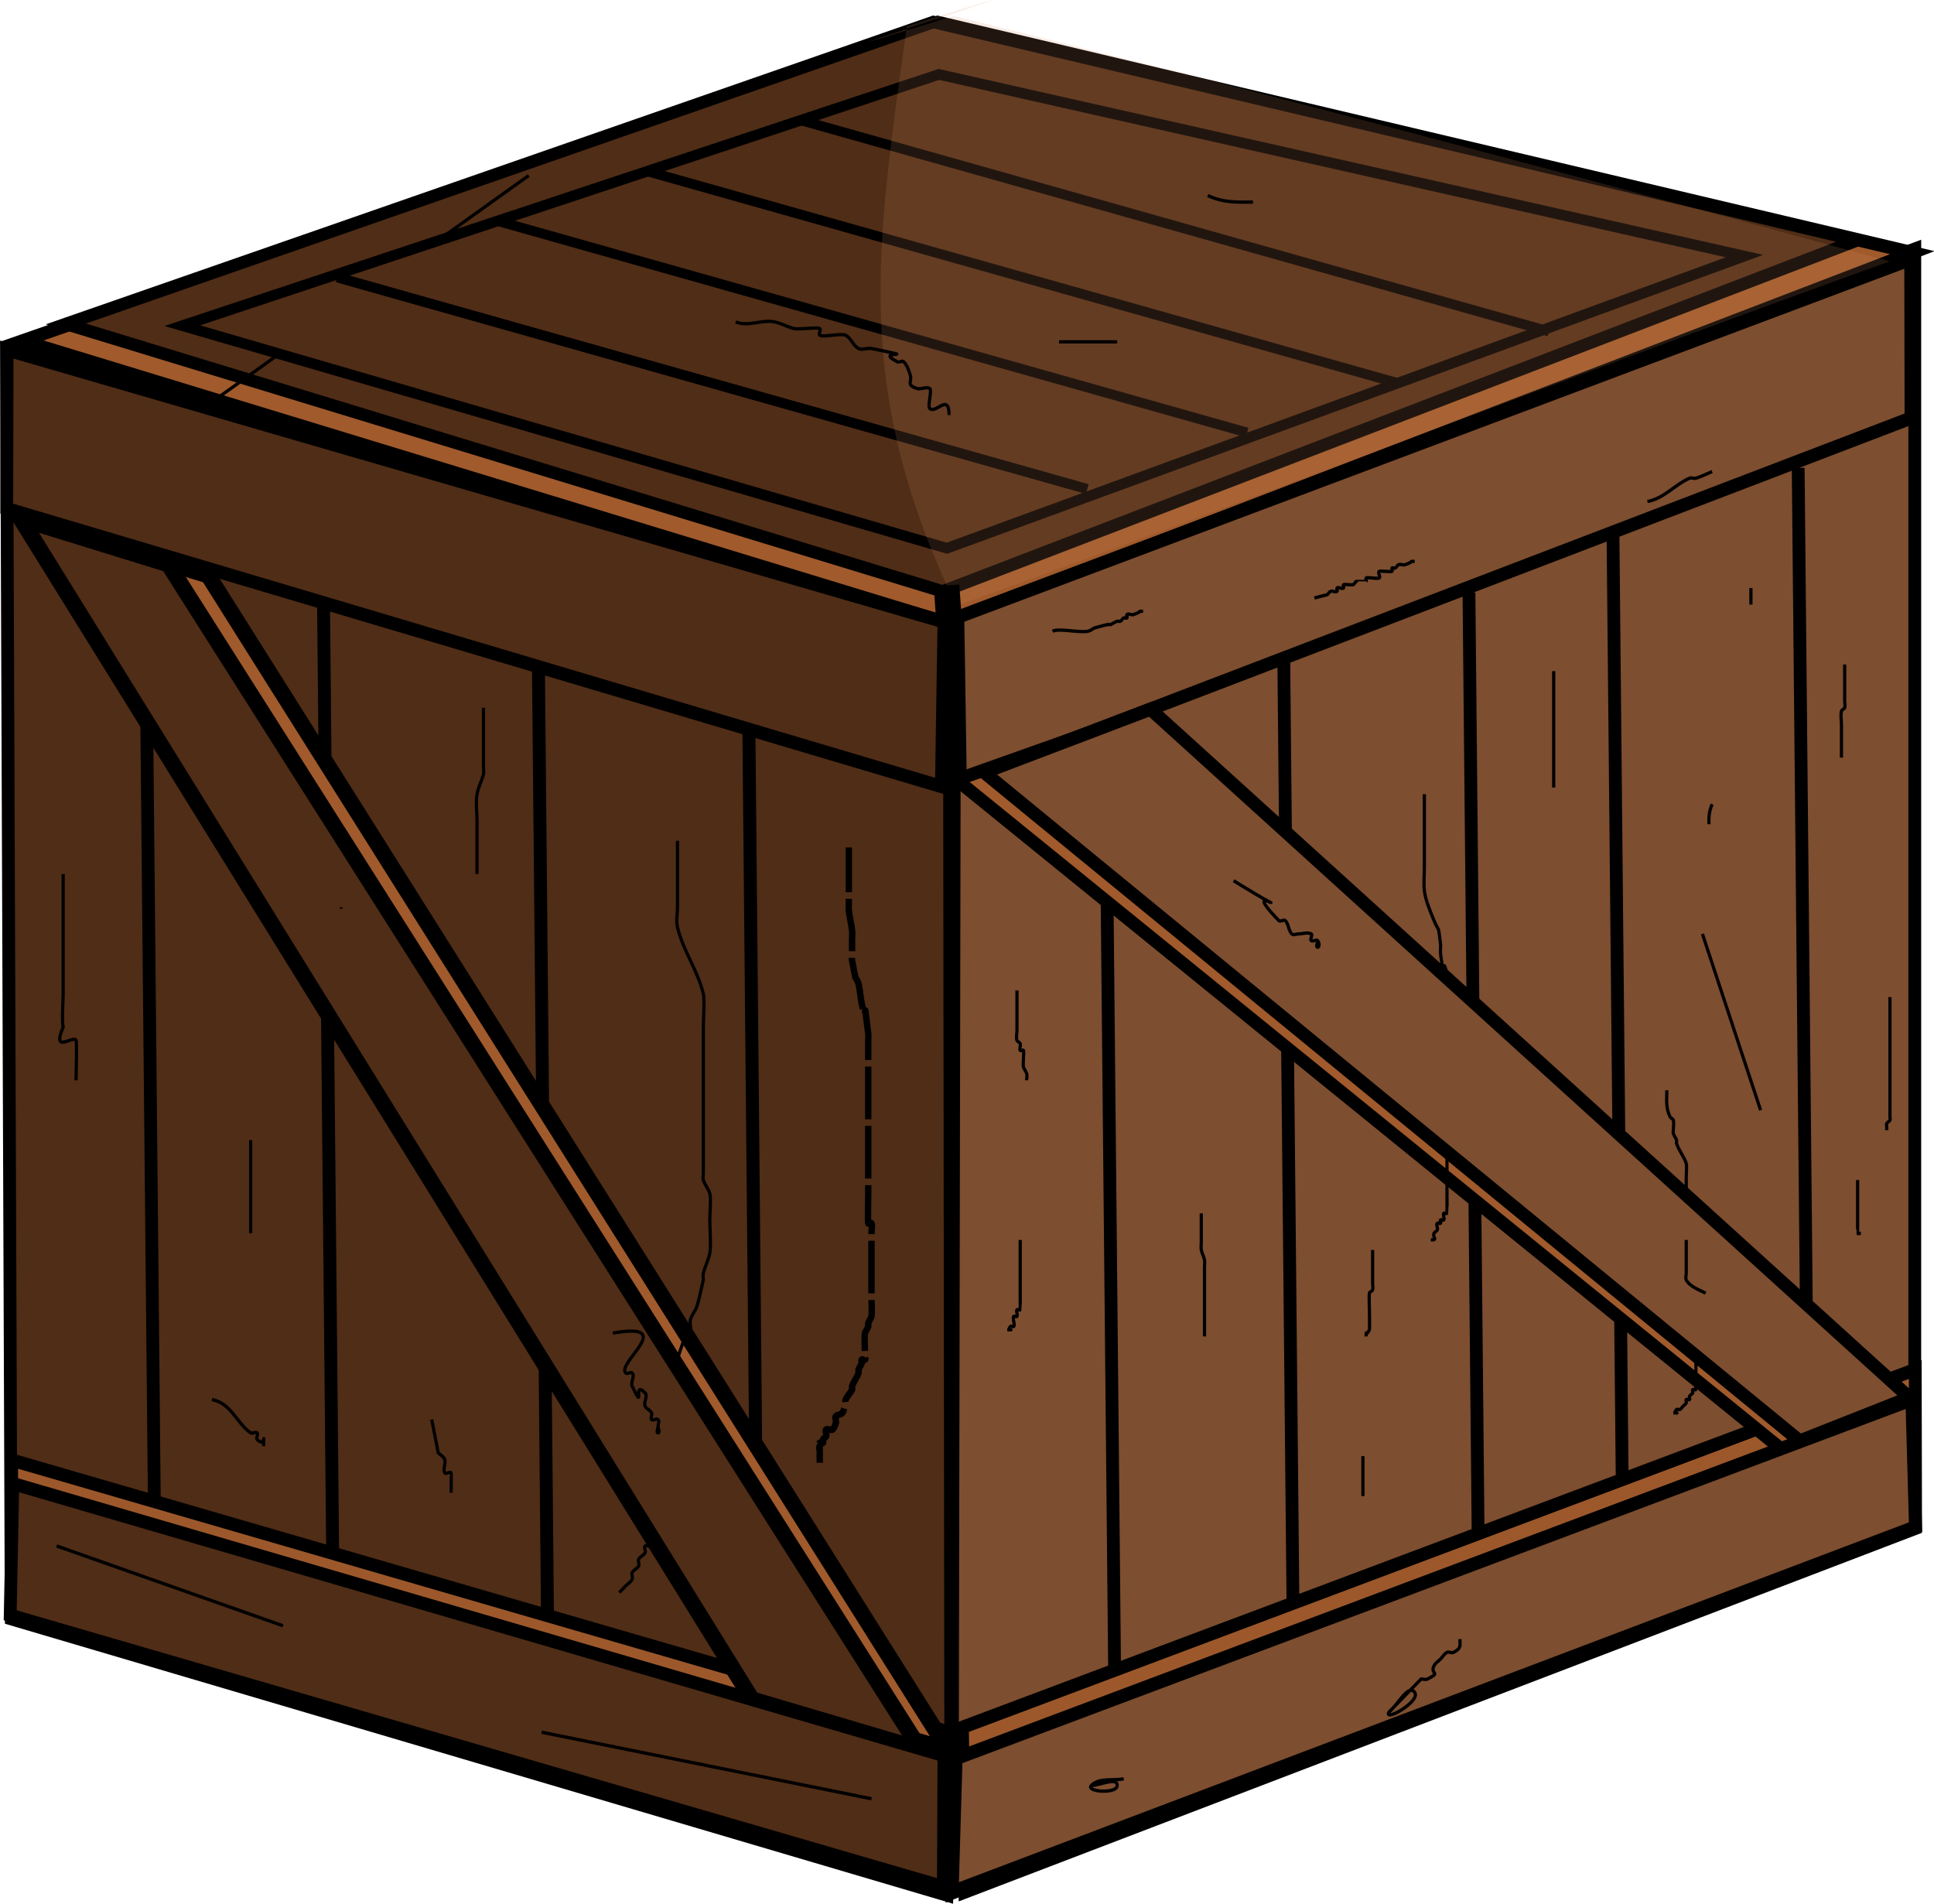 <?xml version="1.0" encoding="UTF-8" standalone="no"?>
<!-- Created with Inkscape (http://www.inkscape.org/) -->

<svg
   xmlns:dc="http://purl.org/dc/elements/1.1/"
   xmlns:cc="http://creativecommons.org/ns#"
   xmlns:rdf="http://www.w3.org/1999/02/22-rdf-syntax-ns#"
   xmlns:svg="http://www.w3.org/2000/svg"
   xmlns="http://www.w3.org/2000/svg"
   xmlns:sodipodi="http://sodipodi.sourceforge.net/DTD/sodipodi-0.dtd"
   xmlns:inkscape="http://www.inkscape.org/namespaces/inkscape"
   width="653.171"
   height="642.856"
   id="svg4725"
   version="1.1"
   inkscape:version="0.92.4 (5da689c313, 2019-01-14)"
   sodipodi:docname="crate.svg">
  <defs
     id="defs4727" />
  <sodipodi:namedview
     id="base"
     pagecolor="#ffffff"
     bordercolor="#666666"
     borderopacity="1.0"
     inkscape:pageopacity="0.0"
     inkscape:pageshadow="2"
     inkscape:zoom="0.69999999"
     inkscape:cx="440.40412"
     inkscape:cy="153.15164"
     inkscape:document-units="px"
     inkscape:current-layer="layer1"
     showgrid="false"
     inkscape:window-width="1920"
     inkscape:window-height="1017"
     inkscape:window-x="-8"
     inkscape:window-y="-8"
     inkscape:window-maximized="1"
     fit-margin-top="0"
     fit-margin-left="0"
     fit-margin-right="0"
     fit-margin-bottom="0" />
  <g
     inkscape:label="Layer 1"
     inkscape:groupmode="layer"
     id="layer1"
     transform="translate(-0.16,0.956)">
    <g
       id="g5398"
       transform="matrix(1.081,0,0,1.112,-78.974,-251.468)">
      <path
         sodipodi:nodetypes="ccccc"
         inkscape:connector-curvature="0"
         id="rect4733"
         d="M 75.232,331.343 369.821,413.791 370.296,798.483 76.653,702.506 Z"
         style="fill:#502d16;fill-opacity:1;stroke:#000000;stroke-width:4;stroke-miterlimit:4;stroke-opacity:1" />
      <path
         style="fill:#7d4e2f;fill-opacity:1;stroke:#000000;stroke-width:4;stroke-miterlimit:4;stroke-opacity:1"
         d="M 671.429,300.934 371.429,409.505 370.671,800.146 671.429,682.201 Z"
         id="path5248"
         inkscape:connector-curvature="0"
         sodipodi:nodetypes="ccccc" />
      <path
         style="fill:#9c582b;fill-opacity:1;stroke:#000000;stroke-width:4;stroke-miterlimit:4;stroke-dasharray:none;stroke-opacity:1"
         d="m 671.576,641.182 -297.683,108.663 0.784,50.01 297.004,-110.471 z"
         id="path5270"
         inkscape:connector-curvature="0"
         sodipodi:nodetypes="ccccc" />
      <path
         sodipodi:nodetypes="ccccc"
         inkscape:connector-curvature="0"
         id="path5250"
         d="M 80.215,328.803 369.223,414.507 670.645,302.012 366.167,232.065 Z"
         style="fill:#a05a2c;fill-opacity:1;stroke:#000000;stroke-width:4;stroke-miterlimit:4;stroke-opacity:1" />
      <path
         style="fill:#502d16;fill-opacity:1;stroke:#000000;stroke-width:3.791;stroke-miterlimit:4;stroke-opacity:1"
         d="M 93.774,323.655 367.714,404.89 653.421,298.261 364.818,231.96 Z"
         id="path5294"
         inkscape:connector-curvature="0"
         sodipodi:nodetypes="ccccc" />
      <path
         inkscape:connector-curvature="0"
         id="path5396"
         d="M 238.396,278.585 119.198,361.418"
         style="fill:none;stroke:#000000;stroke-width:1px;stroke-linecap:butt;stroke-linejoin:miter;stroke-opacity:1" />
      <path
         style="fill:#502d16;fill-opacity:1;stroke:#000000;stroke-width:3.23;stroke-miterlimit:4;stroke-opacity:1"
         d="m 130.156,324.178 238.901,67.595 249.162,-88.725 -251.688,-55.168 z"
         id="path5252"
         inkscape:connector-curvature="0"
         sodipodi:nodetypes="ccccc" />
      <path
         inkscape:connector-curvature="0"
         id="path5254"
         d="m 178.571,309.505 234.286,64.286"
         style="fill:none;stroke:#000000;stroke-width:3;stroke-linecap:butt;stroke-linejoin:miter;stroke-miterlimit:4;stroke-dasharray:none;stroke-opacity:1" />
      <path
         style="fill:none;stroke:#000000;stroke-width:3;stroke-linecap:butt;stroke-linejoin:miter;stroke-miterlimit:4;stroke-dasharray:none;stroke-opacity:1"
         d="m 178.571,309.505 234.286,64.286"
         id="path5256"
         inkscape:connector-curvature="0" />
      <path
         inkscape:connector-curvature="0"
         id="path5258"
         d="m 228.571,292.362 234.286,64.286"
         style="fill:none;stroke:#000000;stroke-width:3;stroke-linecap:butt;stroke-linejoin:miter;stroke-miterlimit:4;stroke-dasharray:none;stroke-opacity:1" />
      <path
         style="fill:none;stroke:#000000;stroke-width:3;stroke-linecap:butt;stroke-linejoin:miter;stroke-miterlimit:4;stroke-dasharray:none;stroke-opacity:1"
         d="m 275.714,277.362 234.286,64.286"
         id="path5260"
         inkscape:connector-curvature="0" />
      <path
         inkscape:connector-curvature="0"
         id="path5262"
         d="M 322.857,261.648 557.143,325.934"
         style="fill:none;stroke:#000000;stroke-width:3;stroke-linecap:butt;stroke-linejoin:miter;stroke-miterlimit:4;stroke-dasharray:none;stroke-opacity:1" />
      <path
         style="fill:none;stroke:#000000;stroke-width:4.063;stroke-linecap:butt;stroke-linejoin:miter;stroke-miterlimit:4;stroke-dasharray:none;stroke-opacity:1"
         d="M 307.143,443.219 310,738.076"
         id="path5302"
         inkscape:connector-curvature="0" />
      <path
         style="fill:#502d16;fill-opacity:1;stroke:#000000;stroke-width:4;stroke-miterlimit:4;stroke-dasharray:none;stroke-opacity:1"
         d="M 75.428,331.539 368.11,414.131 367.326,464.14 75.322,379.741 Z"
         id="path5264"
         inkscape:connector-curvature="0"
         sodipodi:nodetypes="ccccc" />
      <path
         sodipodi:nodetypes="ccccc"
         inkscape:connector-curvature="0"
         id="path5266"
         d="m 670.147,304.039 -297.683,108.663 0.784,50.01 297.004,-110.471 z"
         style="fill:#7d4e2f;fill-opacity:1;stroke:#000000;stroke-width:4;stroke-miterlimit:4;stroke-dasharray:none;stroke-opacity:1" />
      <path
         inkscape:connector-curvature="0"
         id="path5304"
         d="m 241.429,428.255 2.857,291.25"
         style="fill:none;stroke:#000000;stroke-width:4.039;stroke-linecap:butt;stroke-linejoin:miter;stroke-miterlimit:4;stroke-dasharray:none;stroke-opacity:1" />
      <path
         sodipodi:nodetypes="ccccc"
         inkscape:connector-curvature="0"
         id="path5268"
         d="M 76.856,668.682 369.539,751.273 369.007,800.778 76.75,716.883 Z"
         style="fill:#9c582b;fill-opacity:1;stroke:#000000;stroke-width:4;stroke-miterlimit:4;stroke-dasharray:none;stroke-opacity:1" />
      <path
         style="fill:none;stroke:#000000;stroke-width:4;stroke-linecap:butt;stroke-linejoin:miter;stroke-miterlimit:4;stroke-dasharray:none;stroke-opacity:1"
         d="m 635,367.362 2.857,285.714"
         id="path5290"
         inkscape:connector-curvature="0" />
      <path
         inkscape:connector-curvature="0"
         id="path5278"
         d="m 418.571,446.648 2.857,285.714"
         style="fill:none;stroke:#000000;stroke-width:4;stroke-linecap:butt;stroke-linejoin:miter;stroke-miterlimit:4;stroke-dasharray:none;stroke-opacity:1" />
      <path
         inkscape:connector-curvature="0"
         id="path5282"
         d="M 532.143,405.219 535,690.934"
         style="fill:none;stroke:#000000;stroke-width:4;stroke-linecap:butt;stroke-linejoin:miter;stroke-miterlimit:4;stroke-dasharray:none;stroke-opacity:1" />
      <path
         style="fill:none;stroke:#000000;stroke-width:4;stroke-linecap:butt;stroke-linejoin:miter;stroke-miterlimit:4;stroke-dasharray:none;stroke-opacity:1"
         d="m 474.286,425.219 2.857,285.714"
         id="path5280"
         inkscape:connector-curvature="0" />
      <path
         inkscape:connector-curvature="0"
         id="path5292"
         d="M 577.143,387.362 580,673.076"
         style="fill:none;stroke:#000000;stroke-width:4;stroke-linecap:butt;stroke-linejoin:miter;stroke-miterlimit:4;stroke-dasharray:none;stroke-opacity:1" />
      <path
         style="fill:#a05a2c;fill-opacity:1;stroke:#000000;stroke-width:3.966;stroke-miterlimit:4;stroke-dasharray:none;stroke-opacity:1"
         d="m 669.571,650.05 -245.666,-205.854 -51.825,17.891 257.85,203.43 z"
         id="path5272"
         inkscape:connector-curvature="0"
         sodipodi:nodetypes="ccccc" />
      <path
         style="fill:none;stroke:#000000;stroke-width:4.028;stroke-linecap:butt;stroke-linejoin:miter;stroke-miterlimit:4;stroke-dasharray:none;stroke-opacity:1"
         d="m 174.286,408.342 2.857,289.735"
         id="path5306"
         inkscape:connector-curvature="0" />
      <path
         style="fill:#a05a2c;fill-opacity:1;stroke:#000000;stroke-width:4.946;stroke-miterlimit:4;stroke-dasharray:none;stroke-opacity:1"
         d="M 369.316,756.63 138.214,399.982 79.541,382.622 308.152,739.753 Z"
         id="path5298"
         inkscape:connector-curvature="0"
         sodipodi:nodetypes="ccccc" />
      <path
         inkscape:connector-curvature="0"
         id="path5308"
         d="m 118.571,396.648 2.857,285.714"
         style="fill:none;stroke:#000000;stroke-width:4;stroke-linecap:butt;stroke-linejoin:miter;stroke-miterlimit:4;stroke-dasharray:none;stroke-opacity:1" />
      <path
         inkscape:connector-curvature="0"
         id="path5378"
         d="m 284.863,480.616 c 0,6.734 0,13.469 0,20.203 0,2.02 -0.49,4.101 0,6.061 1.802,7.209 6.287,13.028 8.081,20.203 0.432,1.728 0,8.082 0,10.102 0,10.102 0,20.203 0,30.305 0,4.714 0,9.428 0,14.142 0,0.673 -0.213,1.381 0,2.02 0.476,1.429 1.544,2.612 2.02,4.041 0.423,1.268 0,6.455 0,8.081 0,2.632 0.45,7.854 0,10.102 -0.418,2.088 -1.504,3.995 -2.02,6.061 -0.163,0.653 0,1.347 0,2.02 -0.673,2.694 -1.142,5.447 -2.02,8.081 -0.476,1.429 -1.655,2.58 -2.02,4.041 -0.327,1.307 0.426,2.763 0,4.041 -0.301,0.904 -1.347,1.347 -2.02,2.02 -0.673,2.02 -1.504,3.995 -2.02,6.061 -0.469,1.877 0.602,8.898 0,10.102 -0.426,0.852 -1.719,1.117 -2.02,2.02 0,9.197 0.952,0.116 -2.02,6.061 -0.301,0.602 0,1.347 0,2.02 0,0.673 0,1.347 0,2.02 0,3.367 0,6.734 0,10.102 0,0.673 0.301,1.418 0,2.02 -0.426,0.852 -1.594,1.168 -2.02,2.02 -0.301,0.602 0,1.347 0,2.02 0,0.673 0,1.347 0,2.02 0,3.367 0,6.734 0,10.102 0,0.673 0.301,1.418 0,2.02 -0.426,0.852 -1.594,1.168 -2.02,2.02 -0.301,0.602 0.476,1.544 0,2.02 -0.476,0.476 -1.544,-0.476 -2.02,0 -0.476,0.476 0.301,1.418 0,2.02 -0.426,0.852 -1.594,1.168 -2.02,2.02 -0.301,0.602 0.301,1.418 0,2.02 -0.426,0.852 -1.594,1.168 -2.02,2.02 -0.301,0.602 0.301,1.418 0,2.02 -0.426,0.852 -1.347,1.347 -2.02,2.02 -0.673,0.673 -1.347,1.347 -2.02,2.02"
         style="fill:none;stroke:#000000;stroke-width:1px;stroke-linecap:butt;stroke-linejoin:miter;stroke-opacity:1" />
      <path
         sodipodi:nodetypes="ccccc"
         inkscape:connector-curvature="0"
         id="path5274"
         d="M 360.726,756.525 125.775,396.62 79.729,382.795 308.195,741.434 Z"
         style="fill:#502d16;fill-opacity:1;stroke:#000000;stroke-width:4.946;stroke-miterlimit:4;stroke-dasharray:none;stroke-opacity:1" />
      <path
         sodipodi:nodetypes="ccccc"
         inkscape:connector-curvature="0"
         id="path5296"
         d="M 670.538,650.299 371.899,759.3 370.673,799.829 671.656,688.997 Z"
         style="fill:#7d4e2f;fill-opacity:1;stroke:#000000;stroke-width:4.052;stroke-miterlimit:4;stroke-dasharray:none;stroke-opacity:1" />
      <path
         inkscape:connector-curvature="0"
         id="path5332"
         d="m 518.208,466.474 c 0,7.408 0,14.816 0,22.223 0,2.357 -0.26,4.728 0,7.071 0.314,2.825 1.978,6.636 3.03,9.091 1.614,3.765 1.237,0.804 2.02,7.071 0.125,1.002 -0.143,2.03 0,3.03 2.005,14.035 -0.051,-2.225 2.02,6.061 0.163,0.653 0,1.347 0,2.02 0,0.673 0,1.347 0,2.02 0,2.694 0,5.387 0,8.081 0,1.684 -0.277,3.39 0,5.051 0.175,1.05 0.801,1.986 1.01,3.03 0.198,0.991 0,2.02 0,3.03 0,3.367 0,6.734 0,10.102 0,4.041 0,8.081 0,12.122 0,0.911 0.212,4.415 0,5.051 -0.238,0.714 -0.828,1.29 -1.01,2.02 -0.163,0.653 0,1.347 0,2.02 0,0.673 0,1.347 0,2.02 0,3.704 0,7.408 0,11.112 0,0.476 0.046,5.005 0,5.051 -0.238,0.238 -0.772,-0.238 -1.01,0 -0.337,0.337 0.337,1.684 0,2.02 -0.238,0.238 -0.772,-0.238 -1.01,0 -0.238,0.238 0.238,0.772 0,1.01 -0.238,0.238 -0.772,-0.238 -1.01,0 -0.476,0.476 0.301,1.418 0,2.02 -0.213,0.426 -0.797,0.584 -1.01,1.01 -0.635,1.271 1.451,2.02 -1.01,2.02"
         style="fill:none;stroke:#000000;stroke-width:1px;stroke-linecap:butt;stroke-linejoin:miter;stroke-opacity:1" />
      <path
         inkscape:connector-curvature="0"
         id="path5348"
         d="m 593.97,556.377 c -0.022,3.075 -0.387,5.287 1.01,8.081 0.213,0.426 0.895,0.548 1.01,1.01 0.245,0.98 0,2.02 0,3.03 0,0.337 -0.106,0.691 0,1.01 0.238,0.714 0.772,1.306 1.01,2.02 0.106,0.319 -0.106,0.691 0,1.01 0.707,2.121 2.323,3.94 3.03,6.061 0.211,0.634 0,3.227 0,4.041 0,2.694 0,5.387 0,8.081 0,0.673 0,1.347 0,2.02 0,1.01 -0.245,2.05 0,3.03 0.116,0.462 0.895,0.548 1.01,1.01 0,7.706 -0.452,-0.797 1.01,5.051 0.192,0.768 0,4.205 0,5.051 0,2.694 0,5.387 0,8.081 0,0.528 -0.133,3.775 0,4.041 0.213,0.426 0.797,0.584 1.01,1.01 0.154,0.307 0,2.576 0,3.03 0,2.02 0,4.041 0,6.061 0,4.377 0,8.755 0,13.132 0,0.476 0.046,5.005 0,5.051 -0.238,0.238 -0.772,-0.238 -1.01,0 -0.238,0.238 0.151,0.709 0,1.01 -0.213,0.426 -0.797,0.584 -1.01,1.01 -0.151,0.301 0.238,0.772 0,1.01 -0.238,0.238 -0.772,-0.238 -1.01,0 -0.238,0.238 0.151,0.709 0,1.01 -0.213,0.426 -0.673,0.673 -1.01,1.01 -0.337,0.337 -0.584,0.797 -1.01,1.01 -0.301,0.151 -0.772,-0.238 -1.01,0 -1.347,1.347 1.684,1.01 -1.01,1.01"
         style="fill:none;stroke:#000000;stroke-width:1px;stroke-linecap:butt;stroke-linejoin:miter;stroke-opacity:1" />
      <path
         sodipodi:nodetypes="ccccc"
         inkscape:connector-curvature="0"
         id="path5276"
         d="M 669.787,649.73 432.627,440.647 380.674,459.844 635.485,662.891 Z"
         style="fill:#7d4e2f;fill-opacity:1;stroke:#000000;stroke-width:4.01;stroke-miterlimit:4;stroke-dasharray:none;stroke-opacity:1" />
      <path
         style="fill:#502d16;fill-opacity:1;stroke:#000000;stroke-width:4;stroke-miterlimit:4;stroke-dasharray:none;stroke-opacity:1"
         d="m 77.213,675.825 290.897,82.592 -0.174,39.862 -291.543,-82.466 z"
         id="path5300"
         inkscape:connector-curvature="0"
         sodipodi:nodetypes="ccccc" />
      <path
         sodipodi:nodetypes="ccccc"
         inkscape:connector-curvature="0"
         id="path5310"
         d="m 356.528,233.173 c -9.638,67.912 -17.023,110.069 15.448,176.134 92.914,-32.507 198.685,-72.157 291.599,-104.664 -78.908,-21.023 -209.245,-54.902 -292.438,-74.496 -86.477,26.036 71.868,-23.009 -14.609,3.026 z"
         style="opacity:0.159;fill:#d38d5f;fill-opacity:1;stroke:none" />
      <path
         inkscape:connector-curvature="0"
         id="path5320"
         d="m 368.929,403.076 0.714,10 v 0"
         style="fill:none;stroke:#000000;stroke-width:8;stroke-linecap:butt;stroke-linejoin:miter;stroke-miterlimit:4;stroke-dasharray:none;stroke-opacity:1" />
      <path
         inkscape:connector-curvature="0"
         id="path5322"
         d="m 390.929,526.073 c 0,4.041 0,8.081 0,12.122 0,1.01 -0.319,2.072 0,3.03 0.151,0.452 0.86,0.558 1.01,1.01 0.213,0.639 -0.301,1.418 0,2.02 0.151,0.301 0.772,-0.238 1.01,0 0.277,0.277 -0.237,4.34 0,5.051 0.238,0.714 0.772,1.306 1.01,2.02 0.213,0.639 0,1.347 0,2.02"
         style="fill:none;stroke:#000000;stroke-width:1px;stroke-linecap:butt;stroke-linejoin:miter;stroke-opacity:1" />
      <path
         inkscape:connector-curvature="0"
         id="path5324"
         d="m 391.939,601.834 c 0,5.724 0,11.448 0,17.173 0,0.371 0.041,4 0,4.041 -0.238,0.238 -0.772,-0.238 -1.01,0 -0.338,0.338 0.338,1.682 0,2.02 -0.238,0.238 -0.772,-0.238 -1.01,0 -0.505,0.505 0.505,2.525 0,3.03 -0.238,0.238 -0.772,-0.238 -1.01,0 -1.347,1.347 1.684,1.01 -1.01,1.01"
         style="fill:none;stroke:#000000;stroke-width:1px;stroke-linecap:butt;stroke-linejoin:miter;stroke-opacity:1" />
      <path
         inkscape:connector-curvature="0"
         id="path5326"
         d="m 448.508,593.753 c 0,3.03 0,6.061 0,9.091 0,0.673 -0.132,1.36 0,2.02 0.209,1.044 0.801,1.986 1.01,3.03 0.132,0.66 0,1.347 0,2.02 0,1.684 0,3.367 0,5.051 0,5.387 0,10.775 0,16.162"
         style="fill:none;stroke:#000000;stroke-width:1px;stroke-linecap:butt;stroke-linejoin:miter;stroke-opacity:1" />
      <path
         inkscape:connector-curvature="0"
         id="path5328"
         d="m 502.046,604.865 c 0,3.367 0,6.734 0,10.102 0,0.673 0.213,1.381 0,2.02 -0.151,0.452 -0.86,0.558 -1.01,1.01 -0.154,0.462 0,4.487 0,5.051 0,0.716 0.131,5.8 0,6.061 -1.248,2.496 -1.01,-0.349 -1.01,2.02"
         style="fill:none;stroke:#000000;stroke-width:1px;stroke-linecap:butt;stroke-linejoin:miter;stroke-opacity:1" />
      <path
         inkscape:connector-curvature="0"
         id="path5330"
         d="m 499.015,667.494 c 0,4.041 0,8.081 0,12.122"
         style="fill:none;stroke:#000000;stroke-width:1px;stroke-linecap:butt;stroke-linejoin:miter;stroke-opacity:1" />
      <path
         inkscape:connector-curvature="0"
         id="path5334"
         d="m 558.614,429.098 c 0,11.785 0,23.57 0,35.355"
         style="fill:none;stroke:#000000;stroke-width:1px;stroke-linecap:butt;stroke-linejoin:miter;stroke-opacity:1" />
      <path
         inkscape:connector-curvature="0"
         id="path5336"
         d="m 620.234,403.844 c 0,0.565 0,3.647 0,5.051"
         style="fill:none;stroke:#000000;stroke-width:1px;stroke-linecap:butt;stroke-linejoin:miter;stroke-opacity:1" />
      <path
         inkscape:connector-curvature="0"
         id="path5338"
         d="m 402.041,416.976 c 2.051,-0.998 8.364,0.549 11.112,0 0.738,-0.148 1.347,-0.673 2.02,-1.01 1.347,-0.337 2.679,-0.738 4.041,-1.01 0.33,-0.066 0.673,0 1.01,0 0.673,-0.337 1.306,-0.772 2.02,-1.01 0.319,-0.106 0.709,0.151 1.01,0 0.426,-0.213 0.584,-0.797 1.01,-1.01 0.301,-0.151 0.772,0.238 1.01,0 0.238,-0.238 -0.238,-0.772 0,-1.01 0.476,-0.476 1.381,0.213 2.02,0 3.482,-1.161 0.748,-1.01 3.03,-1.01"
         style="fill:none;stroke:#000000;stroke-width:1px;stroke-linecap:butt;stroke-linejoin:miter;stroke-opacity:1" />
      <path
         inkscape:connector-curvature="0"
         id="path5340"
         d="m 483.863,406.875 c 1.347,-0.337 2.694,-0.673 4.041,-1.01 0.337,-0.337 0.584,-0.797 1.01,-1.01 0.602,-0.301 1.544,0.476 2.02,0 0.238,-0.238 -0.238,-0.772 0,-1.01 0.476,-0.476 1.544,0.476 2.02,0 0.238,-0.238 -0.238,-0.772 0,-1.01 0.207,-0.207 2.63,0.2 3.03,0 0.426,-0.213 0.558,-0.86 1.01,-1.01 0.005,-0.002 3.03,9.7e-4 3.03,0 0.238,-0.238 -0.238,-0.772 0,-1.01 0.363,-0.363 3.387,0.327 4.041,0 0.602,-0.301 -0.476,-1.544 0,-2.02 0.243,-0.243 3.798,0.243 4.041,0 0.238,-0.238 -0.238,-0.772 0,-1.01 0.238,-0.238 0.709,0.151 1.01,0 0.426,-0.213 0.584,-0.797 1.01,-1.01 0.602,-0.301 1.381,0.213 2.02,0 3.482,-1.161 0.748,-1.01 3.03,-1.01"
         style="fill:none;stroke:#000000;stroke-width:1px;stroke-linecap:butt;stroke-linejoin:miter;stroke-opacity:1" />
      <path
         inkscape:connector-curvature="0"
         id="path5342"
         d="m 587.909,377.58 c 5.156,-0.919 8.504,-5.088 13.132,-7.071 0.619,-0.265 1.373,0.185 2.02,0 1.744,-0.498 3.367,-1.347 5.051,-2.02"
         style="fill:none;stroke:#000000;stroke-width:1px;stroke-linecap:butt;stroke-linejoin:miter;stroke-opacity:1" />
      <path
         inkscape:connector-curvature="0"
         id="path5344"
         d="m 608.112,469.504 c -1.025,2.401 -1.01,3.818 -1.01,6.061"
         style="fill:none;stroke:#000000;stroke-width:1px;stroke-linecap:butt;stroke-linejoin:miter;stroke-opacity:1" />
      <path
         inkscape:connector-curvature="0"
         id="path5346"
         d="m 605.081,508.9 18.183,53.538"
         style="fill:none;stroke:#000000;stroke-width:1px;stroke-linecap:butt;stroke-linejoin:miter;stroke-opacity:1" />
      <path
         inkscape:connector-curvature="0"
         id="path5350"
         d="m 649.528,427.078 c 0,3.704 0,7.408 0,11.112 0,0.673 0.213,1.381 0,2.02 -0.151,0.452 -0.895,0.548 -1.01,1.01 -0.327,1.307 0,2.694 0,4.041 0,3.367 0,6.734 0,10.102"
         style="fill:none;stroke:#000000;stroke-width:1px;stroke-linecap:butt;stroke-linejoin:miter;stroke-opacity:1" />
      <path
         inkscape:connector-curvature="0"
         id="path5352"
         d="m 663.67,528.093 c 0,9.765 0,19.53 0,29.294 0,2.02 0,4.041 0,6.061 0,0.337 0,0.673 0,1.01 0,0.337 0.151,0.709 0,1.01 -0.213,0.426 -0.797,0.584 -1.01,1.01 -0.151,0.301 0,0.673 0,1.01 0,0.337 0,0.673 0,1.01"
         style="fill:none;stroke:#000000;stroke-width:1px;stroke-linecap:butt;stroke-linejoin:miter;stroke-opacity:1" />
      <path
         inkscape:connector-curvature="0"
         id="path5354"
         d="m 653.569,583.651 c 0,4.377 0,8.755 0,13.132 0,0.245 -0.033,2.998 0,3.03 0.238,0.238 0.673,0 1.01,0"
         style="fill:none;stroke:#000000;stroke-width:1px;stroke-linecap:butt;stroke-linejoin:miter;stroke-opacity:1" />
      <path
         inkscape:connector-curvature="0"
         id="path5356"
         d="m 338.401,482.636 c 0,5.724 0,11.448 0,17.173 0,0.673 -0.084,1.352 0,2.02 0.254,2.032 0.784,4.025 1.01,6.061 0.112,1.004 0,2.02 0,3.03 0,1.347 0,2.694 0,4.041 0,0.673 -0.095,1.354 0,2.02 0.337,1.684 0.673,3.367 1.01,5.051 0.337,0.673 0.828,1.29 1.01,2.02 0.497,1.987 0.566,4.062 1.01,6.061 2.016,9.073 0.146,-5.906 2.02,9.091 0.084,0.668 0,1.347 0,2.02 0,2.02 0,4.041 0,6.061 0,6.734 0,13.469 0,20.203 0,6.734 0,13.469 0,20.203 0,0.307 -0.164,8.599 0,9.091 0.106,0.319 0.904,-0.319 1.01,0 0.319,0.958 0,2.02 0,3.03 0,2.357 0,4.714 0,7.071 0,4.041 0,8.081 0,12.122 0,1.179 0.197,5.273 0,6.061 -0.183,0.73 -0.772,1.306 -1.01,2.02 -0.106,0.319 0.106,0.691 0,1.01 -0.238,0.714 -0.772,1.306 -1.01,2.02 -0.241,0.722 0,5.937 0,7.071 0,0.337 0.238,0.772 0,1.01 -0.238,0.238 -0.772,-0.238 -1.01,0 -0.238,0.238 0.106,0.691 0,1.01 -0.238,0.714 -0.772,1.306 -1.01,2.02 -0.106,0.319 0.106,0.691 0,1.01 -0.476,1.429 -1.544,2.612 -2.02,4.041 -0.106,0.319 0.151,0.709 0,1.01 -0.543,1.086 -1.477,1.945 -2.02,3.03 -0.151,0.301 0,0.673 0,1.01 -0.337,1.01 -0.371,2.179 -1.01,3.03 -0.452,0.602 -1.488,0.478 -2.02,1.01 -0.476,0.476 0.213,1.381 0,2.02 -0.238,0.714 -0.478,1.488 -1.01,2.02 -0.335,0.335 -1.685,-0.335 -2.02,0 -0.476,0.476 0.301,1.418 0,2.02 -0.213,0.426 -0.797,0.584 -1.01,1.01 -0.151,0.301 0.238,0.772 0,1.01 -0.238,0.238 -0.772,-0.238 -1.01,0 -0.476,0.476 0.673,2.02 0,2.02 -0.337,0 0,-1.347 0,-1.01 0,1.684 0,3.367 0,5.051"
         style="fill:none;stroke:#000000;stroke-width:2;stroke-linecap:butt;stroke-linejoin:miter;stroke-miterlimit:4;stroke-dasharray:16, 2;stroke-dashoffset:2.4;stroke-opacity:1" />
      <path
         inkscape:connector-curvature="0"
         id="path5360"
         d="m 92.934,490.717 c 0,12.122 0,24.244 0,36.365 0,2.339 -0.451,8.298 0,10.102 -3.658,8.452 3.189,2.337 4.041,4.041 0.296,0.591 0,10.468 0,12.122"
         style="fill:none;stroke:#000000;stroke-width:1px;stroke-linecap:butt;stroke-linejoin:miter;stroke-opacity:1" />
      <path
         inkscape:connector-curvature="0"
         id="path5362"
         d="m 151.523,571.53 c 0,9.428 0,18.856 0,28.284"
         style="fill:none;stroke:#000000;stroke-width:1px;stroke-linecap:butt;stroke-linejoin:miter;stroke-opacity:1" />
      <path
         inkscape:connector-curvature="0"
         id="path5364"
         d="m 139.401,650.321 c 5.99,1.01 7.745,7.184 12.122,10.102 0.56,0.374 1.544,-0.476 2.02,0 0.476,0.476 -0.476,1.544 0,2.02 2.694,2.694 2.02,-3.367 2.02,2.02"
         style="fill:none;stroke:#000000;stroke-width:1px;stroke-linecap:butt;stroke-linejoin:miter;stroke-opacity:1" />
      <path
         inkscape:connector-curvature="0"
         id="path5366"
         d="m 208.091,656.382 c 0.673,3.367 1.347,6.734 2.02,10.102 0.673,0.673 1.719,1.117 2.02,2.02 0.426,1.278 -0.602,2.836 0,4.041 0.301,0.602 1.544,-0.476 2.02,0 0.065,0.065 0,5.571 0,6.061"
         style="fill:none;stroke:#000000;stroke-width:1px;stroke-linecap:butt;stroke-linejoin:miter;stroke-opacity:1" />
      <path
         inkscape:connector-curvature="0"
         id="path5368"
         d="m 224.254,440.21 c 0,6.061 0,12.122 0,18.183 0,0.673 0.163,1.367 0,2.02 -0.516,2.066 -1.67,3.96 -2.02,6.061 -0.443,2.657 0,5.387 0,8.081 0,5.387 0,10.775 0,16.162"
         style="fill:none;stroke:#000000;stroke-width:1px;stroke-linecap:butt;stroke-linejoin:miter;stroke-opacity:1" />
      <path
         inkscape:connector-curvature="0"
         id="path5370"
         d="m 179.807,500.819 c 0,10.775 0,10.775 0,0 z"
         style="fill:none;stroke:#000000;stroke-width:1px;stroke-linecap:butt;stroke-linejoin:miter;stroke-opacity:1" />
      <path
         inkscape:connector-curvature="0"
         id="path5372"
         d="m 264.66,630.118 c 20.509,-3.464 1.029,9.11 4.041,12.122 0.476,0.476 1.544,-0.476 2.02,0 0.952,0.952 -0.602,2.836 0,4.041 4.204,8.408 -0.139,-2.16 4.041,2.02 0.952,0.952 -0.602,2.836 0,4.041 0.426,0.852 1.594,1.168 2.02,2.02 0.301,0.602 -0.476,1.544 0,2.02 0.476,0.476 1.544,-0.476 2.02,0 0.476,0.476 0,1.347 0,2.02 0,0.673 0.673,2.02 0,2.02 -0.673,0 0,-1.347 0,-2.02"
         style="fill:none;stroke:#000000;stroke-width:1px;stroke-linecap:butt;stroke-linejoin:miter;stroke-opacity:1" />
      <path
         inkscape:connector-curvature="0"
         id="path5374"
         d="m 458.609,492.738 c 24.755,14.853 0.15,-1.87 14.142,12.122 0.476,0.476 1.544,-0.476 2.02,0 1.065,1.065 0.956,2.976 2.02,4.041 0.476,0.476 1.347,0 2.02,0 1.347,0 2.836,-0.602 4.041,0 0.602,0.301 -0.476,1.544 0,2.02 0.476,0.476 1.544,-0.476 2.02,0 0.476,0.476 0.673,2.02 0,2.02 -0.673,0 0,-1.347 0,-2.02"
         style="fill:none;stroke:#000000;stroke-width:1px;stroke-linecap:butt;stroke-linejoin:miter;stroke-opacity:1" />
      <path
         inkscape:connector-curvature="0"
         id="path5376"
         d="m 600.031,601.834 c 0,3.367 0,6.734 0,10.102 0,0.673 -0.301,1.418 0,2.02 1.028,2.057 4.42,3.22 6.061,4.041"
         style="fill:none;stroke:#000000;stroke-width:1px;stroke-linecap:butt;stroke-linejoin:miter;stroke-opacity:1" />
      <path
         inkscape:connector-curvature="0"
         id="path5382"
         d="M 345.472,771.54 242.437,751.337"
         style="fill:none;stroke:#000000;stroke-width:1px;stroke-linecap:butt;stroke-linejoin:miter;stroke-opacity:1" />
      <path
         inkscape:connector-curvature="0"
         id="path5384"
         d="M 161.624,719.012 90.914,694.768"
         style="fill:none;stroke:#000000;stroke-width:1px;stroke-linecap:butt;stroke-linejoin:miter;stroke-opacity:1" />
      <path
         inkscape:connector-curvature="0"
         id="path5386"
         d="m 414.163,767.499 c 2.694,0 8.081,-2.694 8.081,0 0,2.694 -9.986,1.905 -8.081,0 2.428,-2.428 6.734,-1.347 10.102,-2.02"
         style="fill:none;stroke:#000000;stroke-width:1px;stroke-linecap:butt;stroke-linejoin:miter;stroke-opacity:1" />
      <path
         inkscape:connector-curvature="0"
         id="path5388"
         d="m 507.097,745.276 c 2.694,-2.02 6.061,-8.755 8.081,-6.061 2.02,2.694 -9.587,9.073 -8.081,6.061 3.367,-3.367 6.734,-6.734 10.102,-10.102 0.673,0 1.418,0.301 2.02,0 4.467,-2.233 0.627,-1.254 2.02,-4.041 0.426,-0.852 1.347,-1.347 2.02,-2.02 0.673,-0.673 1.168,-1.594 2.02,-2.02 0.602,-0.301 1.418,0.301 2.02,0 2.496,-1.248 2.02,-1.951 2.02,-4.041"
         style="fill:none;stroke:#000000;stroke-width:1px;stroke-linecap:butt;stroke-linejoin:miter;stroke-opacity:1" />
      <path
         inkscape:connector-curvature="0"
         id="path5390"
         d="m 303.046,323.032 c 3.884,1.585 8.16,-0.792 12.122,0 2.088,0.418 3.995,1.504 6.061,2.02 1.449,0.362 7.594,-0.487 8.081,0 0.476,0.476 -0.476,1.544 0,2.02 0.726,0.726 6.774,-0.654 8.081,0 1.704,0.852 2.337,3.189 4.041,4.041 1.205,0.602 2.72,-0.264 4.041,0 17.01,3.402 0.062,0.031 8.081,4.041 0.602,0.301 1.544,-0.476 2.02,0 1.065,1.065 1.544,2.612 2.02,4.041 0.673,2.02 -1.429,2.891 2.02,4.041 1.278,0.426 2.836,-0.602 4.041,0 0.839,0.419 -0.705,5.356 0,6.061 1.852,1.852 6.061,-4.844 6.061,2.02"
         style="fill:none;stroke:#000000;stroke-width:1px;stroke-linecap:butt;stroke-linejoin:miter;stroke-opacity:1" />
      <path
         inkscape:connector-curvature="0"
         id="path5392"
         d="m 422.244,329.093 c -6.061,0 -12.122,0 -18.183,0"
         style="fill:none;stroke:#000000;stroke-width:1px;stroke-linecap:butt;stroke-linejoin:miter;stroke-opacity:1" />
      <path
         inkscape:connector-curvature="0"
         id="path5394"
         d="m 450.528,284.646 c 4.988,2.268 9.083,2.02 14.142,2.02"
         style="fill:none;stroke:#000000;stroke-width:1px;stroke-linecap:butt;stroke-linejoin:miter;stroke-opacity:1" />
    </g>
  </g>
</svg>
